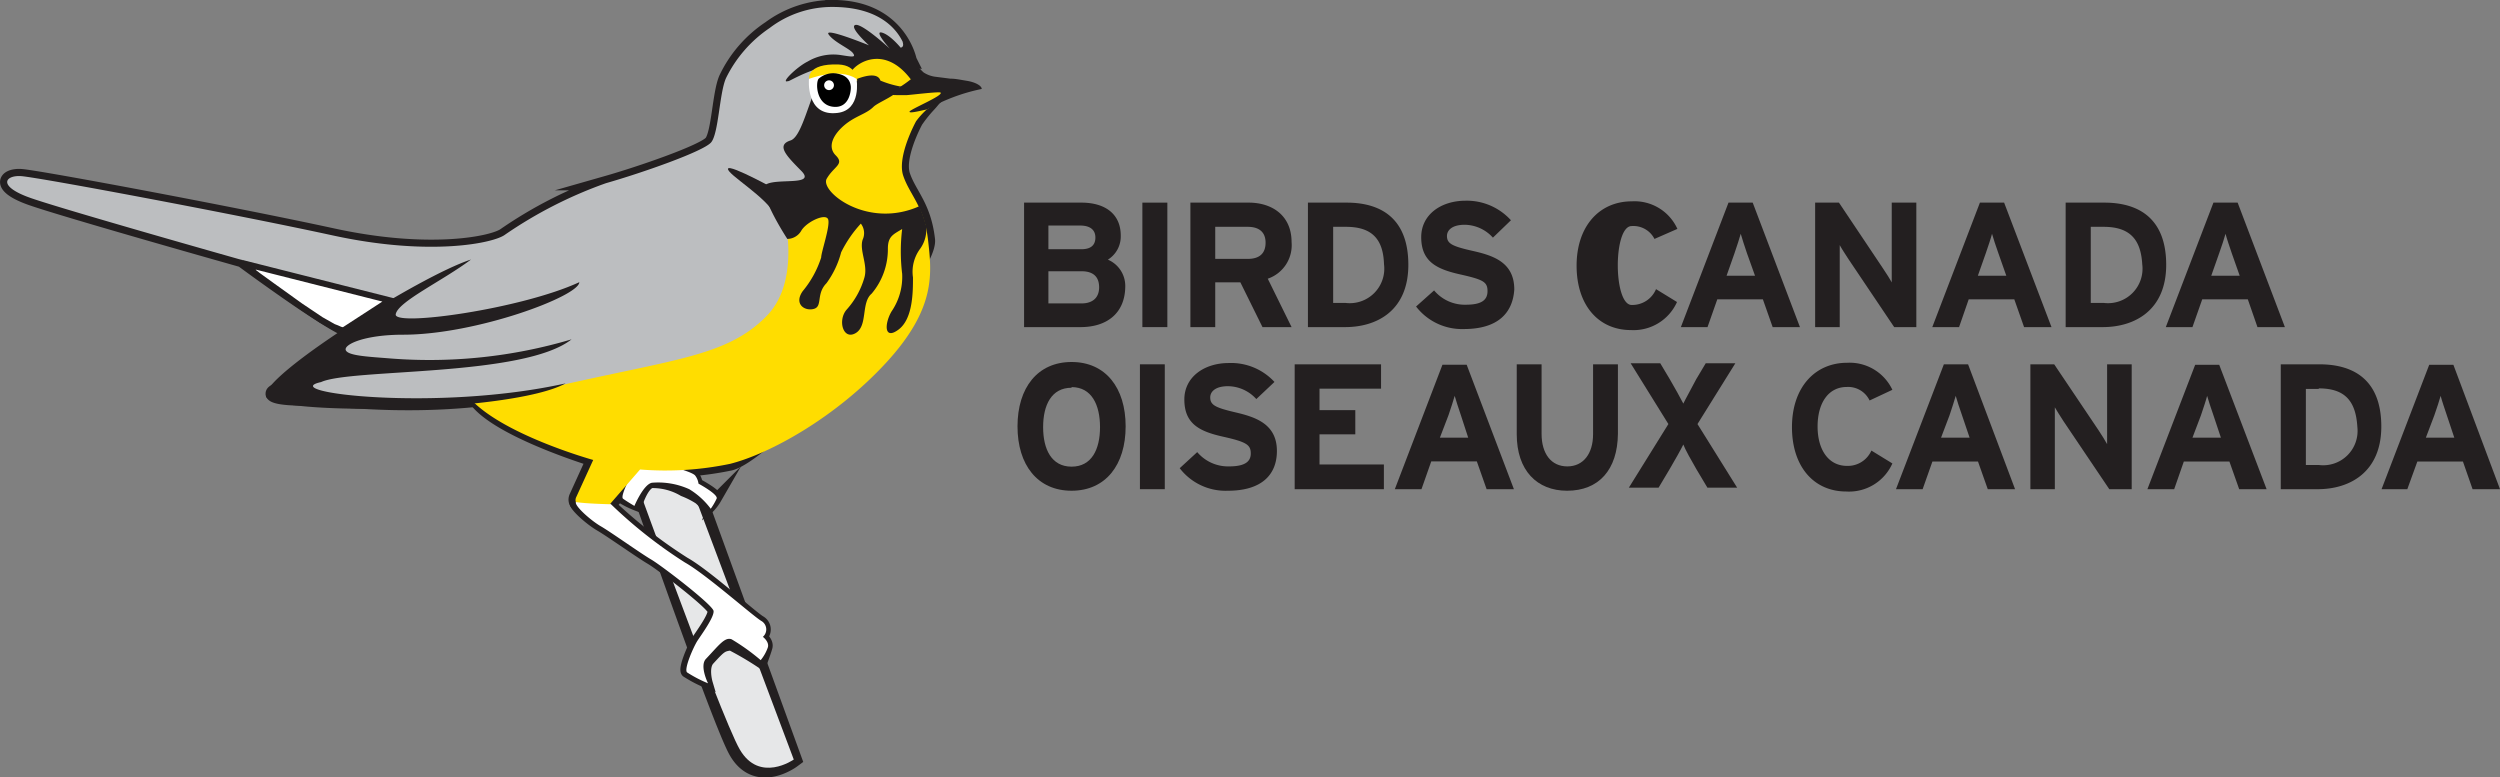 <svg xmlns="http://www.w3.org/2000/svg" viewBox="0 0 194.2 60.38"><rect x="0" y="0" width="194.2" height="60.38" fill="#808080" stroke="none"/><defs><style>.cls-1,.cls-2,.cls-5,.cls-6{fill:#231f20;}.cls-10,.cls-11,.cls-2,.cls-4,.cls-5,.cls-6,.cls-7,.cls-8,.cls-9{fill-rule:evenodd;}.cls-3{fill:none;stroke-width:1.55px;}.cls-11,.cls-3,.cls-5,.cls-6{stroke:#231f20;}.cls-3,.cls-5,.cls-6{stroke-miterlimit:10;}.cls-4{fill:#e6e7e8;}.cls-5{stroke-width:0.83px;}.cls-6{stroke-width:1.11px;}.cls-11,.cls-7{fill:#fff;}.cls-8{fill:#fd0;}.cls-9{fill:#bcbec0;}.cls-11{stroke-miterlimit:22.93;stroke-width:0.47px;}</style></defs><g id="Layer_2" data-name="Layer 2"><g id="Layer_1-2" data-name="Layer 1"><path class="cls-1" d="M83.94,25.41H79.55V15.74H84c1.87,0,3.06.9,3.06,2.56a2.12,2.12,0,0,1-1,1.87,2.22,2.22,0,0,1,1.35,2.12C87.38,24.32,86,25.41,83.94,25.41Zm0-7.89H81.44v1.84H84c.8,0,1.09-.37,1.09-.91S84.75,17.52,83.9,17.52ZM84,21.07H81.44v2.5H84c.94,0,1.38-.5,1.38-1.25S85,21.07,84,21.07Z"/><path class="cls-1" d="M88.74,25.41V15.74h1.94v9.67Z"/><path class="cls-1" d="M98.07,25.41l-1.72-3.48H94.4v3.48H92.47V15.74H97c1.82,0,3.33,1,3.33,3.07a2.75,2.75,0,0,1-1.85,2.84l1.85,3.76Zm-1.14-7.79H94.4v2.49h2.53c.9,0,1.38-.42,1.38-1.26S97.78,17.62,96.93,17.62Z"/><path class="cls-1" d="M104.49,25.41H101.6V15.74h3c2.76,0,4.8,1.3,4.8,4.83S107,25.41,104.49,25.41Zm.07-7.79h-1v5.91h.95a2.68,2.68,0,0,0,3-3C107.45,18.6,106.6,17.62,104.56,17.62Z"/><path class="cls-1" d="M113.71,25.56A4.5,4.5,0,0,1,110,23.81l1.4-1.25a3.11,3.11,0,0,0,2.47,1.11c1.15,0,1.68-.32,1.68-1.05s-.33-.9-2.15-1.31-3-1-3-2.89c0-1.75,1.54-2.83,3.45-2.83a4.63,4.63,0,0,1,3.52,1.52l-1.4,1.35a3,3,0,0,0-2.19-1c-1,0-1.38.44-1.38.87,0,.6.41.8,2,1.16s3.23.88,3.23,3C117.51,24.32,116.35,25.56,113.71,25.56Z"/><path class="cls-1" d="M128.52,18.56a1.84,1.84,0,0,0-1.77-1c-1.45,0-1.43,6.13,0,6.13a2,2,0,0,0,1.89-1.23l1.63,1a3.7,3.7,0,0,1-3.58,2.18c-2.52,0-4.22-1.93-4.22-5s1.77-5,4.29-5a3.65,3.65,0,0,1,3.54,2.14Z"/><path class="cls-1" d="M137.7,25.41l-.76-2.16H133.4l-.76,2.16h-2.07l3.7-9.67h1.88l3.67,9.67Zm-2-5.75c-.19-.56-.38-1.14-.48-1.5-.1.36-.29.94-.48,1.5l-.62,1.76h2.21Z"/><path class="cls-1" d="M147.14,25.41l-3.55-5.28c-.23-.36-.55-.84-.68-1.09,0,.36,0,1.58,0,2.11v4.26H141V15.74h1.85l3.42,5.11c.24.36.55.84.68,1.09,0-.36,0-1.57,0-2.11V15.74h1.91v9.67Z"/><path class="cls-1" d="M157.23,25.41l-.76-2.16h-3.54l-.75,2.16H150.1l3.7-9.67h1.88l3.68,9.67Zm-2-5.75c-.2-.56-.39-1.14-.49-1.5-.09.36-.29.94-.48,1.5l-.62,1.76h2.21Z"/><path class="cls-1" d="M163.34,25.41h-2.88V15.74h3c2.76,0,4.81,1.3,4.81,4.83S165.83,25.41,163.34,25.41Zm.07-7.79h-1v5.91h1a2.68,2.68,0,0,0,3-3C166.3,18.6,165.45,17.62,163.41,17.62Z"/><path class="cls-1" d="M175.36,25.41l-.75-2.16h-3.54l-.76,2.16h-2.07l3.7-9.67h1.88l3.67,9.67Zm-2-5.75c-.19-.56-.39-1.14-.48-1.5-.1.36-.29.94-.49,1.5l-.62,1.76h2.21Z"/><path class="cls-1" d="M145.23,31.11a1.84,1.84,0,0,0-1.77-1.05c-1.45,0-2.27,1.27-2.27,3.07s.84,3.06,2.29,3.06A2,2,0,0,0,145.37,35l1.63,1a3.68,3.68,0,0,1-3.58,2.18c-2.52,0-4.22-1.93-4.22-5s1.77-5,4.29-5A3.67,3.67,0,0,1,147,30.28Z"/><path class="cls-1" d="M154.41,38l-.76-2.15h-3.54L149.35,38h-2.07L151,28.3h1.88L156.53,38Zm-2-5.74c-.2-.57-.39-1.15-.49-1.51-.1.36-.29.94-.48,1.51L150.78,34H153Z"/><path class="cls-1" d="M163.85,38l-3.55-5.27c-.23-.36-.55-.85-.68-1.09,0,.35,0,1.57,0,2.11V38h-1.9V28.3h1.85L163,33.4c.24.36.55.85.68,1.1,0-.36,0-1.58,0-2.12V28.3h1.91V38Z"/><path class="cls-1" d="M173.94,38l-.76-2.15h-3.54L168.89,38h-2.08l3.71-9.66h1.87L176.07,38Zm-2-5.74c-.2-.57-.39-1.15-.49-1.51-.09.36-.29.94-.48,1.51L170.31,34h2.21Z"/><path class="cls-1" d="M180.05,38h-2.88V28.3h3c2.76,0,4.81,1.29,4.81,4.83S182.54,38,180.05,38Zm.07-7.79h-1v5.91h1a2.67,2.67,0,0,0,3-2.95C183,31.15,182.16,30.17,180.12,30.17Z"/><path class="cls-1" d="M192.07,38l-.75-2.15h-3.54L187,38H185l3.7-9.66h1.88L194.2,38Zm-2-5.74c-.19-.57-.39-1.15-.48-1.51-.1.36-.29.94-.49,1.51L188.44,34h2.21Z"/><path class="cls-1" d="M83.24,38.12c-2.64,0-4.2-2-4.2-5s1.56-5,4.2-5,4.2,2,4.2,5S85.88,38.12,83.24,38.12Zm0-8c-1.56,0-2.21,1.34-2.21,3.06s.65,3.07,2.21,3.07,2.21-1.34,2.21-3.07S84.8,30.07,83.24,30.07Z"/><path class="cls-1" d="M88.55,38V28.3h1.93V38Z"/><path class="cls-1" d="M95.39,38.12a4.49,4.49,0,0,1-3.75-1.75L93,35.12a3.14,3.14,0,0,0,2.47,1.11c1.15,0,1.69-.32,1.69-1s-.33-.9-2.16-1.31-3-1-3-2.89c0-1.75,1.55-2.83,3.45-2.83A4.58,4.58,0,0,1,99,29.67L97.59,31a3,3,0,0,0-2.2-1c-1,0-1.38.44-1.38.87,0,.6.42.8,1.95,1.16s3.23.88,3.23,3C99.19,36.88,98,38.12,95.39,38.12Z"/><path class="cls-1" d="M100.57,38V28.3h6.71v1.89H102.5v1.67h2.78v1.88H102.5v2.34h5V38Z"/><path class="cls-1" d="M115.48,38l-.76-2.16h-3.54L110.42,38h-2.07l3.7-9.67h1.88L117.6,38Zm-2-5.75c-.19-.56-.38-1.14-.48-1.5-.1.36-.29.94-.48,1.5L111.85,34h2.2Z"/><path class="cls-1" d="M121.73,38.12c-2.33,0-3.91-1.57-3.91-4.39V28.3h1.93v5.4c0,1.55.75,2.53,2,2.53s2-1,2-2.5V28.3h1.93v5.4C125.65,36.5,124.19,38.12,121.73,38.12Z"/><path class="cls-1" d="M132.63,37.88l-.87-1.46c-.34-.58-.87-1.53-1-1.89-.17.36-.69,1.28-1.05,1.89l-.87,1.46h-2.31l3.07-4.94-2.93-4.72h2.3l.74,1.24c.34.58.87,1.53,1.05,1.89.17-.36.69-1.28,1-1.89l.74-1.24h2.3l-2.94,4.72,3.08,4.94Z"/><path class="cls-2" d="M52.32,33.72l9.15,25.19s-2.68,2-4.15-.7-9-24.49-9-24.49a38.2,38.2,0,0,1,4,0Z"/><path class="cls-3" d="M52.32,33.72l9.15,25.19s-2.68,2-4.15-.7-9-24.49-9-24.49a38.2,38.2,0,0,1,4,0Z"/><path class="cls-4" d="M52.16,33.72,61.66,59s-2.66,1.87-4.2-.79S48,33.52,48,33.52s3.53.06,4.17.2Z"/><path class="cls-5" d="M50.91,35.94s2.7.63,3,1a1.32,1.32,0,0,1,.26.63s1.6.83,1.47,1.16a3.59,3.59,0,0,1-.68.85,2.68,2.68,0,0,0-.69-.83,6.64,6.64,0,0,0-1.19-.6,4.69,4.69,0,0,0-2.47-.65c-.66.13-1.15,1.77-1.15,1.77a7.12,7.12,0,0,1-1.09-.53c-.26-.2.77-2.11.9-2.31s-.57-1-.57-1,1.84-.4,2.24.46Z"/><path class="cls-5" d="M47.35,39.12a37.69,37.69,0,0,0,5.85,4.57c1.64.92,5.14,4.09,5.86,4.54a.76.76,0,0,1,.14,1.24s.51.38.39.81-.43,1.24-.43,1.24a25,25,0,0,0-2.39-1.41c-.66.1-.73.13-1.68,1.17-.5.56-.14,1.78-.14,1.78a10,10,0,0,1-1.63-.85c-.26-.26.51-2,.8-2.46s1.32-1.84,1.26-2.31-4-3.5-4.85-4-3.14-2.13-3.92-2.58S44.54,39.28,44.67,39c.8.13,2.68.17,2.68.17Z"/><path class="cls-6" d="M65.6,5.71s1.32-1.88,3-1.31a3.16,3.16,0,0,1,2.5,1.65c-.23.39,1.9,1.38,1.6,1.49-.35.35-.2.24-.66.73a10.41,10.41,0,0,0-.89,1.13s-1.5,2.73-1,4.22,1.63,2.37,1.93,5S59.85,35.23,56.73,36a24.51,24.51,0,0,1-7,.44l-2.33,2.68s.27.52-1.4.39-1.23-.92-1.23-.92l1.32-2.9s-8-2.44-9.31-4.93c-2.94-2.52,20.86-8.68,20.86-8.68L65.6,5.71Z"/><path class="cls-6" d="M70.66,4.69s-.8-4.14-6-4.14a8.32,8.32,0,0,0-4.88,1.63A9.67,9.67,0,0,0,56.4,6.07c-.52,1.15-.57,4.3-1.16,5s-5.4,2.37-8.17,3.16a33.62,33.62,0,0,0-7.84,4c-.85.66-5.79,1.71-13.37.06s-23-4.54-24.24-4.61-1.85.79.79,1.72,16.4,4.81,16.4,4.81,6.92,5.13,8.56,5.59c-2,2.38-5.55,4.3-6.07,4.63s.8.58,2.65.51,9.49,1.32,18.91-.85,13.57-2.38,16.66-5.54,1-9.35,1-9.35,3.73-.52,3.27-2.1-1.36-7,.81-7.72a15.53,15.53,0,0,1,6.07-.67Z"/><path class="cls-7" d="M51,35.94s2.71.63,3,1a1.32,1.32,0,0,1,.26.63s1.54.83,1.41,1.16a4.77,4.77,0,0,1-.46.79A5.86,5.86,0,0,0,53.54,38a5.85,5.85,0,0,0-2.9-.5c-.66.13-1.36,1.8-1.36,1.8s-.61-.36-.88-.56.77-2.11.9-2.31-.57-1-.57-1,1.85-.4,2.24.46Z"/><path class="cls-8" d="M65.6,5.7s1.32-1.89,3-1.32a11.81,11.81,0,0,1,3,1.58s1.89,1,1.53,1.59a7.87,7.87,0,0,1-1.19,1,6.06,6.06,0,0,0-.78.87s-1.5,2.72-1,4.22,1.63,2.37,1.93,5,.62,5.32-3.25,9.53-9,7.07-12.12,7.86a24.51,24.51,0,0,1-7,.44l-2.33,2.68s.27.53-1.4.4-1.23-.93-1.23-.93l1.32-2.89s-7.21-2-9.67-4.89c-3.18-2.25,21.22-8.73,21.22-8.73L65.6,5.7Z"/><path class="cls-9" d="M70.4,4.05S69.86.54,64.66.54a8,8,0,0,0-4.88,1.64A10,10,0,0,0,56.4,6.06c-.52,1.15-.57,4.3-1.16,5s-5.4,2.38-8.17,3.17a33.62,33.62,0,0,0-7.84,4c-.85.65-5.79,1.71-13.37.06s-23-4.54-24.24-4.61-1.85.79.79,1.71,16.4,4.81,16.4,4.81,6.92,5.14,8.56,5.6c-2,2.37-5.86,4.48-6.39,4.81s1.12.39,3,.33,9.49,1.32,18.91-.86,13.57-2.37,16.66-5.53,1-9.35,1-9.35,3.73-.52,3.27-2.11-1.36-7,.81-7.71,4.76-1.51,5.81-1.3Z"/><path class="cls-2" d="M68.81,7.35a9.35,9.35,0,0,0,1.94-1.19c.52-.5.15-1,.29-1.12s.35.28.71.59a2.17,2.17,0,0,0,.89.33l1.18.15c.39,0,.69.07,1.24.16.71.11,1.2.39,1.2.64A14.58,14.58,0,0,0,72,8.51c-.17,0-1.34.34-1.35.17s2.69-1.27,2.41-1.49c-.12-.09-2.46.2-2.65.2s-.42,0-.64,0a8.89,8.89,0,0,1-1-.06Z"/><path class="cls-2" d="M61.26,6.3c.28-.09,3.4-2,4.85-.72.44-.73,2.61-2.1,4.64.58l.69-.23s-.6-2.31-1.32-2.67c.14.43-.16.44-.16.44s-.81-1-1.46-1.17.62,1.25.62,1.25-2.17-2-2.68-1.84S67.5,3.52,67.5,3.52s-3.56-1.45-3.13-.84S66,3.77,66.26,4.13s-.09.28-1,.14a3.91,3.91,0,0,0-2.52.51c-.87.43-2.18,1.74-1.52,1.52Z"/><path class="cls-7" d="M47.41,39.12a36.43,36.43,0,0,0,5.79,4.57c1.64.92,5.2,4.09,5.93,4.54a.76.76,0,0,1,.13,1.24s.51.38.39.81a3.21,3.21,0,0,1-.56,1,16.37,16.37,0,0,0-2.26-1.62c-.53-.2-1,.48-2,1.53-.5.55.17,1.89.17,1.89a10,10,0,0,1-1.63-.85c-.26-.26.51-2,.81-2.46s1.31-1.84,1.25-2.31-4-3.5-4.85-4-3.13-2.13-3.91-2.58S44.6,39.28,44.74,39c.79.13,2.67.17,2.67.17Z"/><path class="cls-2" d="M66.27,6.26s1.84-.89,2.12,0A7.65,7.65,0,0,0,70,6.73c.3.1-.15,0-.15.09,0,.52-1.61,1.1-2,1.48-.56.56-1.39.7-2.23,1.4s-1.4,1.67-.7,2.37-.14.84-.7,1.81,3.14,3.95,7.19,2.14a10.63,10.63,0,0,1,.53,1.52,2.56,2.56,0,0,1-.46,1.78,3,3,0,0,0-.56,2.23c0,1.12,0,3.21-1.12,4.05s-1.11-.42-.55-1.4a4.75,4.75,0,0,0,.83-2.93,14.36,14.36,0,0,1,0-3.48c-.69.42-1.11.56-1.11,1.53a5.35,5.35,0,0,1-1.26,3.49c-.84.7-.28,2.51-1.25,3.07s-1.4-1-.7-1.82a6.32,6.32,0,0,0,1.39-2.51c.28-1-.41-2.09-.14-2.93a1.21,1.21,0,0,0-.14-1.25,9.47,9.47,0,0,0-1.53,2.23A7.07,7.07,0,0,1,64.2,22c-.83.84-.27,1.82-1,2s-1.54-.41-.84-1.39A7.82,7.82,0,0,0,63.79,20c0-.42.69-2.37.55-2.93s-1.67.14-2.09.84a1.27,1.27,0,0,1-1.09.65s-2.53-3.86-1.56-4.28,3.77.14,2.65-1-2-2-.84-2.37,1.76-5.34,3.18-5.6a1.31,1.31,0,0,1,1.68.91Z"/><path class="cls-8" d="M66.59,6.26s0-1.19-1.44-1.25c-2.54-.1-2.3,1.16-2.3,1.16s2.42.66,3.74.09Z"/><path class="cls-7" d="M66.54,6.15s.4,2.39-1.47,2.62c-2.52.32-2.23-2.64-2.23-2.64s2.33-.92,3.7,0Z"/><path class="cls-10" d="M65,5.71a1.71,1.71,0,0,0-1.41.41c-.24.29-.21,2,1.1,2.17S66.12,7,66.09,6.71s-.17-.86-1.11-1Z"/><path class="cls-7" d="M64.78,6.6A.38.38,0,1,0,64.4,7a.38.38,0,0,0,.38-.38Z"/><path class="cls-2" d="M20.67,30.79c-.52-1.5,12-9.38,15.92-10.63-2.23,1.67-5.71,3.29-5.85,4.26S40.51,24,45,21.92C45,23,37,26,31.31,26c-3,0-4.62.76-4.45,1.2s1.8.51,3.4.64A38.73,38.73,0,0,0,44.4,26.36c-3.73,2.94-17.14,2.25-19.46,3.32-3.59.79,9,2.33,19,.1-4.26,2.33-22.77,2.51-23.29,1Z"/><path class="cls-2" d="M60.63,14.92s-4-2.23-4.08-1.81,3,2.2,3.64,3.57.44-1.76.44-1.76Z"/><polygon class="cls-11" points="30.28 23.33 19.32 20.56 19.72 21.15 20.07 21.42 21.12 22.18 23.32 23.76 24.93 24.84 25.9 25.39 26.16 25.49 26.43 25.61 26.68 25.67 30.28 23.33 30.28 23.33"/></g></g></svg>